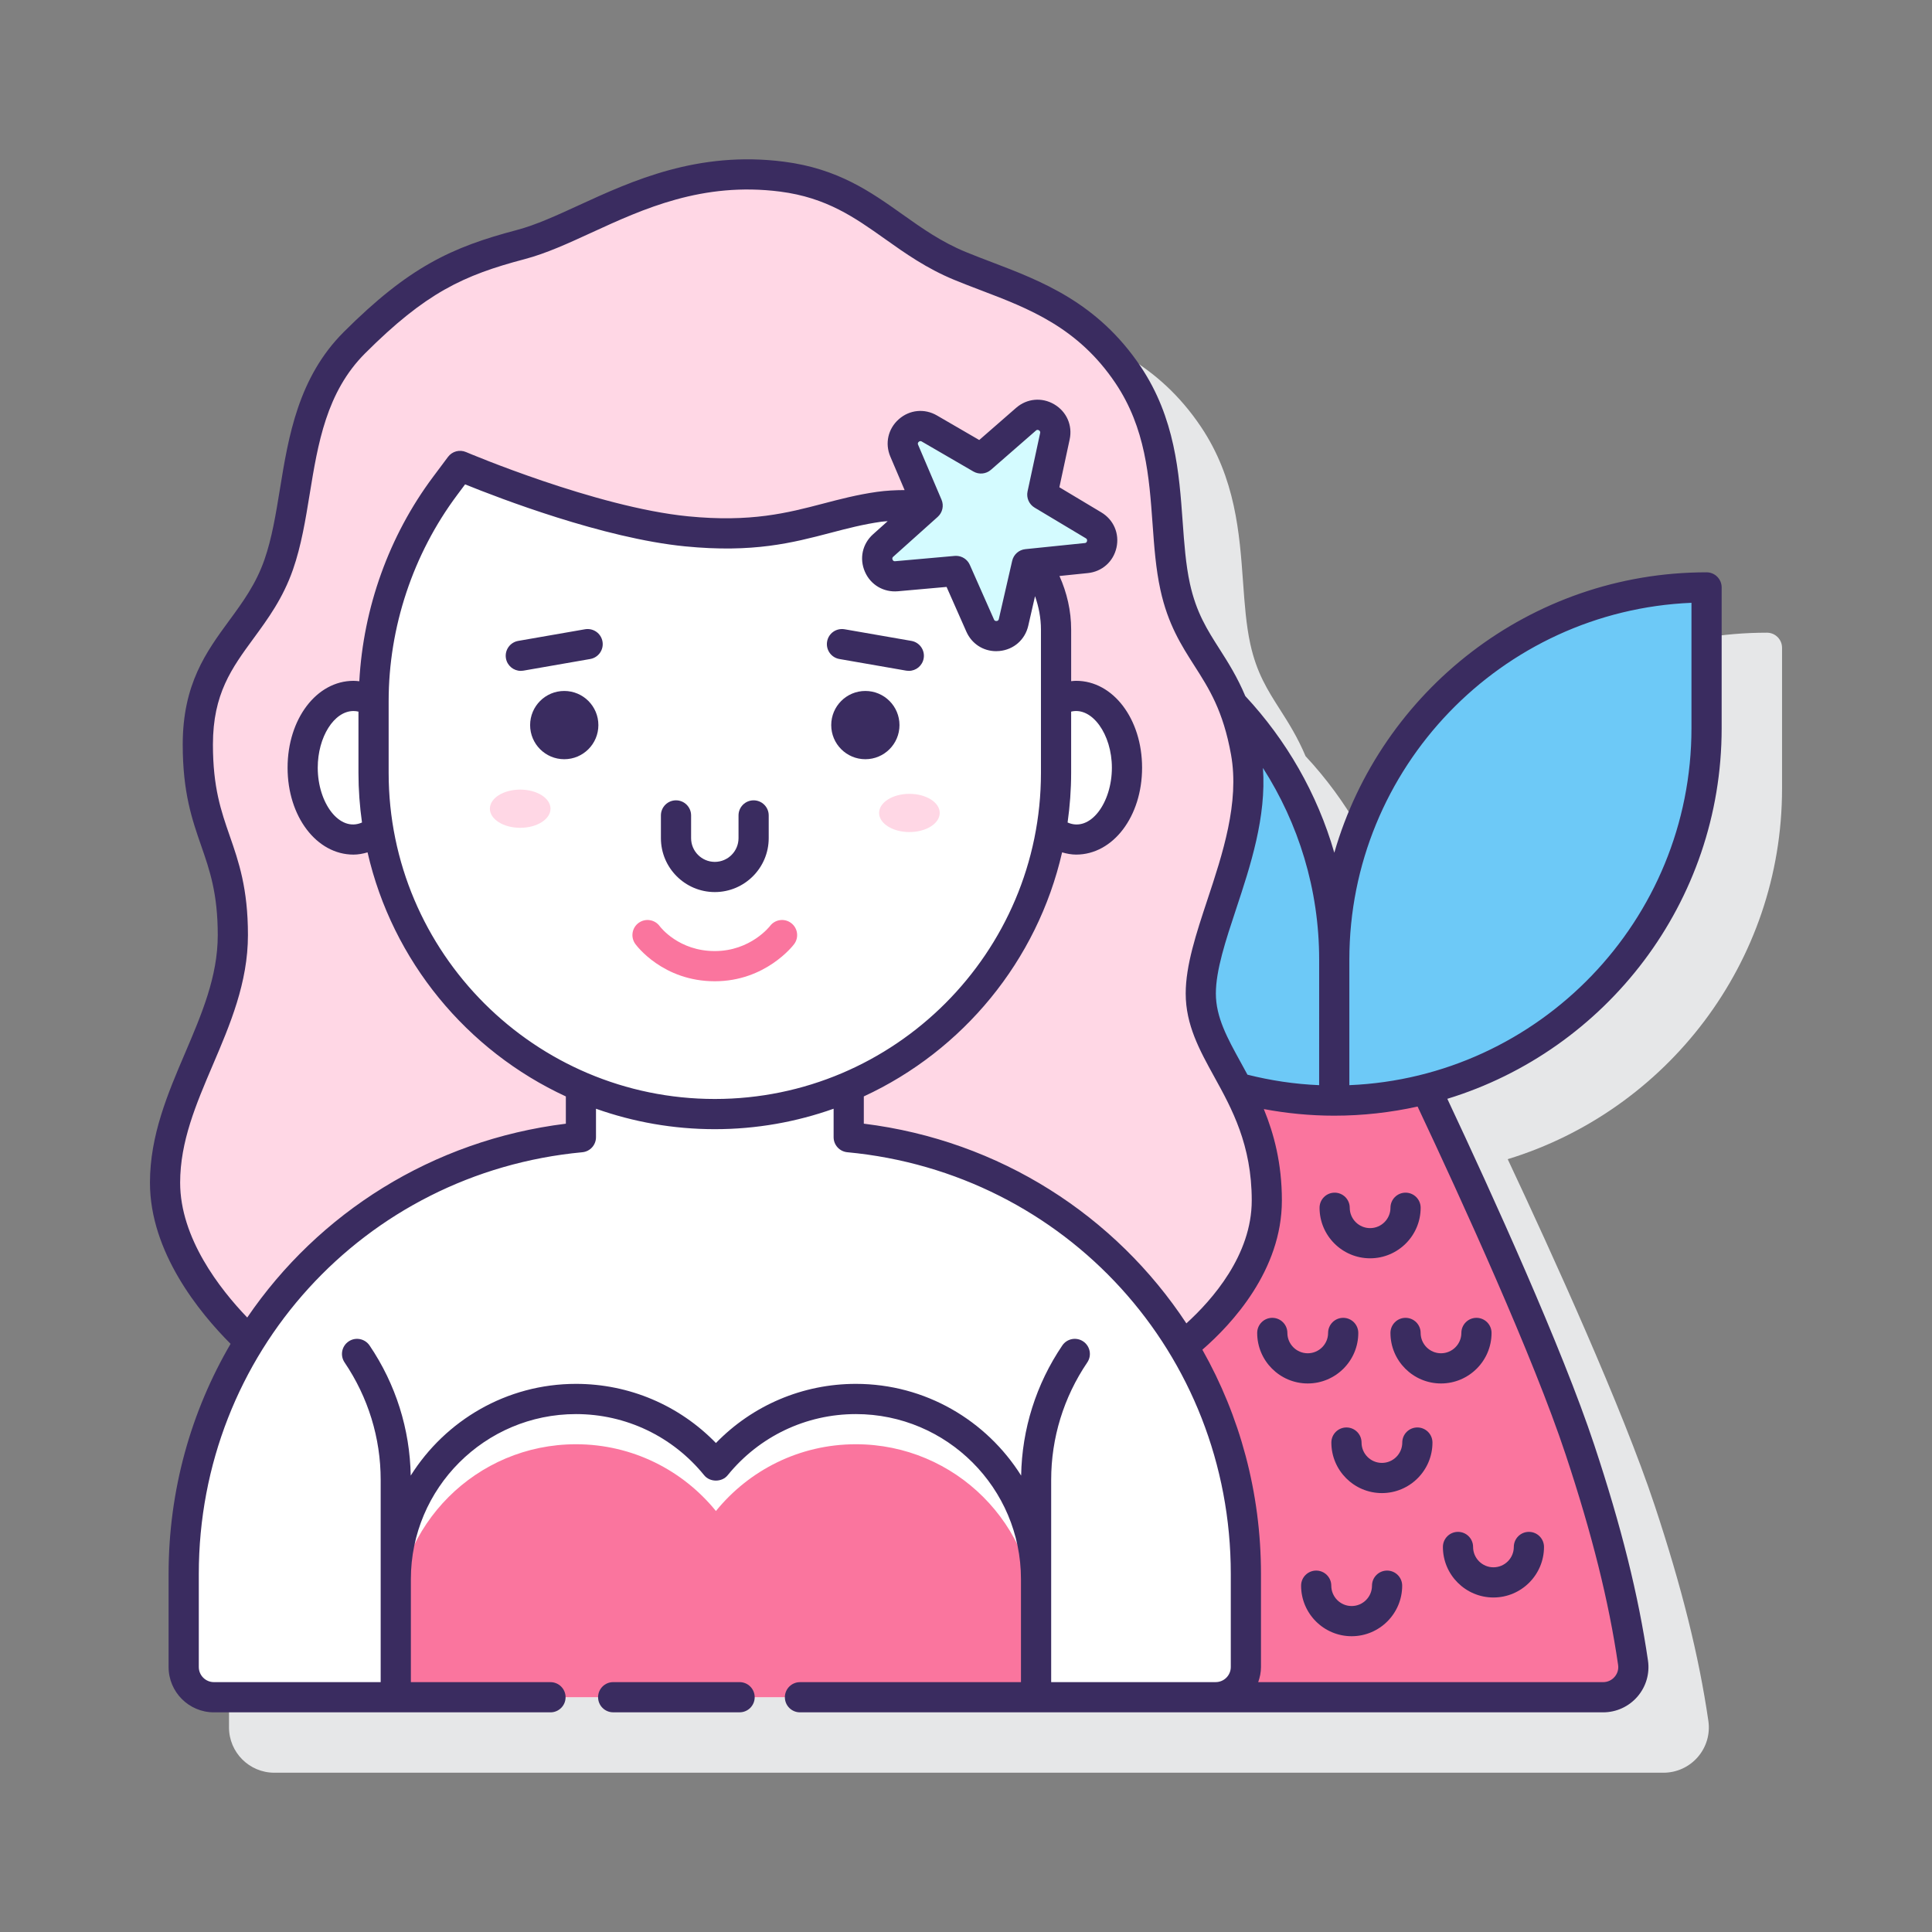 <svg id="Layer_1" enable-background="new 0 0 128 128" height="512" viewBox="0 0 128 128" width="512" xmlns="http://www.w3.org/2000/svg"><rect x="0" y="0" width="128" height="128" fill="#808080" stroke="none"/><g><g><path d="m118.065 52.25v-9.333c0-.552-.447-1-1-1-11.698 0-21.586 7.87-24.667 18.591-1.131-3.938-3.179-7.489-5.9-10.408-.525-1.246-1.125-2.2-1.686-3.077-.834-1.306-1.555-2.434-1.978-4.366-.274-1.257-.374-2.637-.479-4.097-.232-3.22-.495-6.87-2.793-10.29-2.843-4.231-6.57-5.651-9.858-6.904-.582-.221-1.155-.44-1.716-.67-1.633-.673-2.884-1.562-4.209-2.502-2.095-1.486-4.261-3.023-7.838-3.482-5.708-.733-10.077 1.272-13.586 2.885-1.464.672-2.847 1.308-4.105 1.64-4.331 1.142-7.152 2.444-11.475 6.759-3.025 3.021-3.665 6.945-4.229 10.407-.274 1.679-.532 3.266-1.026 4.68-.563 1.614-1.424 2.789-2.335 4.032-1.514 2.066-3.078 4.202-3.078 8.213 0 3.185.622 4.976 1.224 6.708.564 1.623 1.097 3.156 1.097 5.917 0 2.742-1.054 5.209-2.169 7.822-1.143 2.677-2.324 5.445-2.324 8.583 0 4.612 3.292 8.622 5.344 10.675-2.615 4.472-4.107 9.681-4.107 15.241v6.173c0 1.654 1.346 3 3 3h92.039c.874 0 1.703-.379 2.275-1.041.569-.658.824-1.529.698-2.389-.63-4.323-1.762-8.863-3.561-14.288-2.13-6.424-6.792-16.67-9.733-22.931 10.509-3.215 18.175-13.002 18.175-24.548z" fill="#e6e7e8"/></g><g><g><path d="m104.674 96.043c-2.25-6.788-7.385-17.948-10.191-23.885-1.947.494-3.985.758-6.085.758-2.159 0-4.249-.287-6.245-.808-.025.054-.051.107-.075.158.971 1.893 1.852 4.129 1.852 7.269 0 4.78-4.002 8.423-5.593 9.683 2.666 4.391 4.207 9.541 4.207 15.054v6.173c0 1.105-.896 2-2 2h25.666c1.219 0 2.16-1.079 1.984-2.285-.618-4.238-1.725-8.704-3.52-14.117z" fill="#fa759e"/><g fill="#6dc9f7"><path d="m81.637 46.627c.359.879.675 1.905.907 3.2 1.033 5.763-2.99 11.803-2.99 15.995 0 2.244 1.253 4.014 2.418 6.243 2.049.552 4.202.851 6.425.851v-9.333c.001-6.57-2.573-12.535-6.76-16.956z"/><path d="m88.398 63.583v9.333c13.623 0 24.667-11.044 24.667-24.667v-9.333c-13.624 0-24.667 11.044-24.667 24.667z"/></g></g><g><path d="m16.574 88.891c4.678-7.481 12.665-12.68 21.912-13.547v-3.341c-6.961-2.973-12.121-9.338-13.416-17.017-.49.392-1.048.634-1.651.634-1.861 0-3.369-2.13-3.369-4.757s1.508-4.757 3.369-4.757c.473 0 .922.14 1.33.388v-.044c0-5.138 1.662-10.138 4.738-14.254l.992-1.327s8.671 3.708 15.003 4.333 8.782-1.063 12.761-1.625c1.116-.158 2.178-.153 3.181-.046l.034-.031-1.552-3.64c-.442-1.036.691-2.037 1.665-1.471l3.422 1.987 2.982-2.601c.849-.74 2.151.028 1.914 1.128l-.832 3.868 3.395 2.033c.966.578.638 2.054-.482 2.169l-3.348.343c.854 1.273 1.344 2.794 1.344 4.398v4.779c.408-.248.857-.388 1.33-.388 1.861 0 3.369 2.13 3.369 4.757s-1.508 4.757-3.369 4.757c-.603 0-1.161-.242-1.651-.634-1.294 7.679-6.455 14.044-13.416 17.017v3.341c9.381.88 17.46 6.22 22.108 13.875 1.591-1.26 5.593-4.903 5.593-9.683 0-7-4.376-9.522-4.376-13.713 0-4.192 4.022-10.232 2.99-15.995-1.033-5.763-3.686-6.381-4.686-10.958-.912-4.176.027-9.352-3.125-14.042-3.151-4.69-7.438-5.688-11.125-7.208-4.436-1.83-6.321-5.214-11.793-5.917-7.79-1-12.883 3.333-17.31 4.5-4.238 1.117-6.85 2.333-11.022 6.5s-3.432 10.167-5.018 14.709-5.357 5.913-5.357 11.916 2.32 6.735 2.32 12.624-4.493 10.533-4.493 16.404c0 4.705 3.837 8.848 5.639 10.536z" fill="#ffd7e5"/><g fill="#fff"><path d="m71.296 46.106c-.473 0-.922.14-1.33.388v4.709c0 1.289-.114 2.552-.321 3.782.49.392 1.048.634 1.651.634 1.861 0 3.369-2.13 3.369-4.757 0-2.626-1.509-4.756-3.369-4.756z"/><path d="m24.749 51.204v-4.709c-.408-.248-.857-.388-1.33-.388-1.861 0-3.369 2.13-3.369 4.757s1.508 4.757 3.369 4.757c.603 0 1.161-.242 1.651-.634-.207-1.232-.321-2.494-.321-3.783z"/></g><path d="m56.229 75.344v-3.341c8.076-3.449 13.737-11.462 13.737-20.799v-9.489c0-1.603-.49-3.125-1.344-4.398l-.588.06-.884 3.857c-.252 1.098-1.756 1.242-2.212.212l-1.6-3.619-3.941.351c-1.122.1-1.724-1.286-.885-2.038l2.913-2.61c-1.002-.107-2.065-.111-3.181.046-3.979.562-6.429 2.25-12.761 1.625s-15.003-4.333-15.003-4.333l-.992 1.327c-3.076 4.116-4.738 9.116-4.738 14.254v4.753c0 9.337 5.661 17.35 13.737 20.799v3.341c-14.761 1.385-26.314 13.805-26.314 28.929v6.173c0 1.105.895 2 2 2h66.373c1.104 0 2-.895 2-2v-6.173c-.002-15.122-11.555-27.542-26.317-28.927z" fill="#fff"/><g><path d="m68.643 112.445v-7.822c0-6.594-5.345-11.939-11.939-11.939-3.745 0-7.083 1.727-9.272 4.424-2.189-2.697-5.527-4.424-9.272-4.424-6.594 0-11.939 5.345-11.939 11.939v7.822z" fill="#fa759e"/></g><g><path d="m56.704 92.685c-3.745 0-7.083 1.727-9.272 4.424-2.189-2.697-5.527-4.424-9.272-4.424-6.594 0-11.939 5.345-11.939 11.939v3c0-6.594 5.345-11.939 11.939-11.939 3.745 0 7.083 1.727 9.272 4.424 2.189-2.697 5.527-4.424 9.272-4.424 6.594 0 11.939 5.345 11.939 11.939v-3c0-6.594-5.345-11.939-11.939-11.939z" fill="#fff"/></g><g><g fill="#ffd7e5"><path d="m60.251 52.594c-1.109 0-2.008.567-2.008 1.266s.899 1.266 2.008 1.266 2.008-.567 2.008-1.266-.899-1.266-2.008-1.266z"/><path d="m34.464 52.313c-1.109 0-2.008.567-2.008 1.266s.899 1.266 2.008 1.266 2.008-.567 2.008-1.266-.899-1.266-2.008-1.266z"/></g><g><path d="m47.357 65.011c-3.442 0-5.195-2.373-5.268-2.474-.323-.448-.223-1.073.226-1.396.447-.322 1.068-.222 1.392.22.058.077 1.268 1.65 3.65 1.65 2.373 0 3.647-1.646 3.66-1.663.332-.439.959-.528 1.4-.193.44.333.527.961.193 1.401-.074.1-1.897 2.455-5.253 2.455z" fill="#fa759e"/></g></g></g><g><path d="m69.889 28.904-.832 3.868 3.395 2.033c.966.578.638 2.054-.482 2.169l-3.936.404-.884 3.857c-.252 1.098-1.756 1.242-2.212.212l-1.6-3.619-3.941.351c-1.122.1-1.724-1.286-.885-2.038l2.947-2.64-1.552-3.64c-.442-1.036.691-2.037 1.665-1.471l3.422 1.987 2.982-2.601c.848-.741 2.15.027 1.913 1.128z" fill="#d4fbff"/><g fill="#3a2c60"><path d="m89.99 88.31c0-.552-.447-1-1-1s-1 .448-1 1c0 .743-.605 1.348-1.349 1.348s-1.349-.605-1.349-1.348c0-.552-.447-1-1-1s-1 .448-1 1c0 1.846 1.502 3.348 3.349 3.348s3.349-1.502 3.349-3.348z"/><path d="m93.121 87.31c-.553 0-1 .448-1 1 0 1.846 1.502 3.348 3.349 3.348s3.349-1.502 3.349-3.348c0-.552-.447-1-1-1s-1 .448-1 1c0 .743-.605 1.348-1.349 1.348s-1.349-.605-1.349-1.348c0-.552-.447-1-1-1z"/><path d="m87.424 80.017c0 1.847 1.502 3.349 3.349 3.349s3.349-1.502 3.349-3.349c0-.552-.447-1-1-1s-1 .448-1 1c0 .744-.605 1.349-1.349 1.349s-1.349-.605-1.349-1.349c0-.552-.447-1-1-1s-1 .448-1 1z"/><path d="m93.904 94.573c-.553 0-1 .448-1 1 0 .743-.605 1.348-1.349 1.348s-1.349-.605-1.349-1.348c0-.552-.447-1-1-1s-1 .448-1 1c0 1.846 1.502 3.348 3.349 3.348s3.349-1.502 3.349-3.348c0-.552-.447-1-1-1z"/><path d="m97.596 102.49c0-.552-.447-1-1-1s-1 .448-1 1c0 1.846 1.502 3.348 3.349 3.348s3.349-1.502 3.349-3.348c0-.552-.447-1-1-1s-1 .448-1 1c0 .743-.605 1.348-1.349 1.348s-1.349-.605-1.349-1.348z"/><path d="m91.898 104.055c-.553 0-1 .448-1 1 0 .744-.604 1.349-1.348 1.349s-1.349-.605-1.349-1.349c0-.552-.447-1-1-1s-1 .448-1 1c0 1.847 1.502 3.349 3.349 3.349 1.846 0 3.348-1.502 3.348-3.349 0-.552-.447-1-1-1z"/><path d="m114.064 48.25v-9.333c0-.552-.447-1-1-1-11.694 0-21.578 7.864-24.663 18.579-1.131-3.928-3.183-7.467-5.897-10.381-.527-1.254-1.13-2.212-1.693-3.093-.834-1.306-1.555-2.434-1.978-4.365-.274-1.257-.374-2.637-.479-4.097-.232-3.22-.495-6.87-2.793-10.29-2.843-4.231-6.57-5.651-9.858-6.904-.582-.221-1.155-.44-1.716-.67-1.632-.673-2.883-1.562-4.208-2.501-2.095-1.487-4.262-3.024-7.839-3.483-5.71-.734-10.077 1.273-13.586 2.885-1.464.672-2.847 1.308-4.105 1.64-4.33 1.141-7.151 2.443-11.475 6.759-3.024 3.021-3.664 6.944-4.228 10.405-.274 1.68-.533 3.267-1.027 4.682-.563 1.614-1.424 2.789-2.335 4.032-1.514 2.066-3.078 4.202-3.078 8.213 0 3.185.622 4.976 1.224 6.708.564 1.623 1.097 3.156 1.097 5.917 0 2.742-1.054 5.209-2.168 7.822-1.143 2.676-2.324 5.444-2.324 8.582 0 4.612 3.292 8.624 5.342 10.676-2.615 4.472-4.107 9.681-4.107 15.241v6.173c0 1.654 1.346 3 3 3h22.301c.553 0 1-.448 1-1s-.447-1-1-1h-9.25v-6.822c0-6.032 4.907-10.938 10.939-10.938 3.309 0 6.404 1.478 8.495 4.054.379.469 1.174.469 1.553 0 2.091-2.577 5.188-4.054 8.496-4.054 6.031 0 10.938 4.907 10.938 10.938v6.822h-14.642c-.553 0-1 .448-1 1s.447 1 1 1h53.21c.874 0 1.703-.379 2.275-1.041.569-.658.824-1.529.698-2.389-.631-4.326-1.762-8.866-3.56-14.288-2.131-6.426-6.792-16.67-9.734-22.93 10.509-3.215 18.175-13.003 18.175-24.549zm-26.667 23.645c-1.632-.068-3.219-.31-4.75-.695-.151-.281-.301-.553-.446-.817-.884-1.604-1.647-2.989-1.647-4.561 0-1.546.649-3.507 1.337-5.583.955-2.883 2.016-6.107 1.782-9.362 2.35 3.674 3.725 8.029 3.725 12.705zm-75.462 6.461c0-2.729 1.051-5.191 2.163-7.797 1.146-2.683 2.329-5.457 2.329-8.607 0-3.099-.613-4.865-1.207-6.573-.572-1.647-1.113-3.204-1.113-6.051 0-3.357 1.247-5.06 2.691-7.031.958-1.308 1.948-2.66 2.61-4.555.552-1.58.837-3.329 1.112-5.02.541-3.317 1.1-6.747 3.668-9.312 4.022-4.016 6.512-5.171 10.57-6.241 1.427-.375 2.886-1.046 4.431-1.756 3.446-1.583 7.352-3.376 12.497-2.719 3.081.396 4.953 1.724 6.936 3.13 1.357.963 2.761 1.959 4.604 2.719.576.238 1.166.463 1.765.691 3.157 1.203 6.423 2.447 8.911 6.15 2.001 2.979 2.233 6.201 2.458 9.318.11 1.534.215 2.982.521 4.38.498 2.281 1.387 3.671 2.246 5.016.982 1.537 1.91 2.989 2.433 5.905.567 3.167-.565 6.588-1.566 9.607-.739 2.233-1.438 4.343-1.438 6.211 0 2.086.921 3.757 1.896 5.526 1.162 2.108 2.479 4.499 2.479 8.188 0 3.616-2.615 6.582-4.331 8.142-4.688-7.117-12.342-12.115-21.37-13.231v-1.806c6.555-3.031 11.491-8.979 13.137-16.17.306.09.617.149.93.149 2.45 0 4.369-2.529 4.369-5.757s-1.919-5.756-4.369-5.756c-.111 0-.22.012-.33.023v-3.415c0-1.252-.283-2.453-.775-3.553l1.88-.193c.947-.097 1.691-.76 1.898-1.688.206-.929-.188-1.844-1.004-2.333l-2.78-1.665.682-3.168c.2-.93-.201-1.843-1.021-2.326s-1.812-.391-2.528.234l-2.442 2.13-2.803-1.627c-.822-.478-1.814-.379-2.526.25-.713.63-.933 1.603-.56 2.478l.945 2.216c-.611.003-1.221.032-1.828.118-1.308.185-2.462.487-3.579.78-2.35.615-4.781 1.25-8.943.84-6.103-.603-14.623-4.221-14.708-4.257-.424-.181-.918-.05-1.194.321l-.992 1.327c-2.92 3.907-4.619 8.67-4.884 13.536-.127-.014-.255-.027-.384-.027-2.449 0-4.368 2.528-4.368 5.756s1.919 5.757 4.368 5.757c.313 0 .624-.059.93-.149 1.646 7.192 6.582 13.14 13.138 16.171v1.806c-8.862 1.096-16.401 5.932-21.109 12.841-1.83-1.907-4.445-5.271-4.445-8.933zm13.814-27.152v-4.754c0-4.89 1.612-9.739 4.539-13.655l.526-.705c2.247.912 9.161 3.573 14.569 4.107 4.524.446 7.127-.236 9.647-.896 1.11-.291 2.159-.565 3.352-.734.142-.02.286-.025.429-.038l-.967.866c-.709.635-.922 1.608-.543 2.481s1.237 1.378 2.184 1.297l3.228-.288 1.311 2.964c.355.803 1.115 1.293 1.974 1.293.072 0 .146-.003.219-.011.947-.091 1.696-.749 1.908-1.675l.449-1.959c.245.703.392 1.445.392 2.216v9.489c0 11.915-9.693 21.608-21.608 21.608s-21.609-9.691-21.609-21.606zm42.794-17.574 3.396 2.033c.031.019.105.063.078.183-.026.12-.112.129-.149.133l-3.936.404c-.426.043-.776.354-.872.771l-.885 3.858c-.009.036-.027.119-.149.131-.128.008-.157-.067-.172-.101l-1.601-3.619c-.161-.364-.521-.596-.915-.596-.029 0-.059.001-.089.004l-3.941.351c-.038.003-.123.012-.172-.102-.049-.113.016-.17.043-.195l2.947-2.641c.319-.286.421-.743.253-1.137l-1.552-3.64c-.015-.034-.049-.114.044-.195.091-.08.167-.039.198-.02l3.422 1.987c.369.214.835.17 1.159-.111l2.982-2.601c.027-.024.092-.082.198-.018.106.063.089.147.081.183l-.833 3.868c-.089.42.098.85.465 1.07zm2.423 17.574v-4.058c1.385-.336 2.699 1.505 2.699 3.717 0 2.331-1.432 4.295-2.933 3.63h-.001c.151-1.076.235-2.173.235-3.289zm-46.983 3.289c-1.493.662-2.932-1.297-2.932-3.63 0-2.036 1.085-3.756 2.368-3.756.11 0 .221.013.33.04v4.058c0 1.115.083 2.213.234 3.288zm45.66 43.552c0-2.778.827-5.469 2.393-7.782.31-.458.189-1.079-.268-1.389-.458-.31-1.079-.19-1.389.268-1.737 2.566-2.671 5.541-2.726 8.619-2.291-3.643-6.336-6.076-10.949-6.076-3.523 0-6.842 1.416-9.272 3.919-2.431-2.504-5.749-3.919-9.271-3.919-4.613 0-8.658 2.434-10.95 6.077-.055-3.078-.989-6.054-2.726-8.62-.31-.456-.931-.579-1.389-.268-.457.31-.577.931-.268 1.389 1.565 2.313 2.393 5.003 2.393 7.782v13.4h-11.05c-.552 0-1-.449-1-1v-6.173c0-14.565 10.924-26.574 25.409-27.933.514-.048.906-.479.906-.996v-1.886c2.464.874 5.112 1.354 7.871 1.354 2.76 0 5.408-.48 7.872-1.355v1.886c0 .516.393.947.906.996 14.485 1.359 25.408 13.368 25.408 27.933v6.173c0 .551-.448 1-1 1h-10.9zm34.082-1.687c1.76 5.308 2.865 9.74 3.479 13.947.042.289-.041.57-.232.792-.194.225-.466.349-.763.349h-22.85c.112-.314.184-.648.184-1v-6.173c0-5.4-1.407-10.468-3.883-14.852 1.96-1.704 5.268-5.262 5.268-9.885 0-2.461-.523-4.412-1.197-6.057 1.514.282 3.071.438 4.666.438 1.896 0 3.742-.213 5.522-.605 2.912 6.182 7.671 16.603 9.806 23.046zm-14.327-24.463v-8.312c0-12.715 10.079-23.12 22.666-23.646v8.313c0 12.714-10.079 23.119-22.666 23.645z"/><path d="m49 111.445h-8.375c-.553 0-1 .448-1 1s.447 1 1 1h8.375c.553 0 1-.448 1-1s-.447-1-1-1z"/><path d="m37.383 45.778c-1.249 0-2.261 1.012-2.261 2.261s1.012 2.261 2.261 2.261 2.261-1.012 2.261-2.261-1.012-2.261-2.261-2.261z"/><path d="m57.332 45.778c-1.249 0-2.261 1.012-2.261 2.261s1.012 2.261 2.261 2.261 2.261-1.012 2.261-2.261-1.013-2.261-2.261-2.261z"/><path d="m50.929 55.531v-1.507c0-.552-.447-1-1-1s-1 .448-1 1v1.507c0 .866-.705 1.571-1.571 1.571s-1.571-.705-1.571-1.571v-1.507c0-.552-.447-1-1-1s-1 .448-1 1v1.507c0 1.969 1.603 3.571 3.571 3.571s3.571-1.602 3.571-3.571z"/><path d="m55.611 43.661 4.428.771c.059.01.116.015.173.015.478 0 .899-.342.984-.829.095-.544-.27-1.062-.813-1.157l-4.428-.771c-.555-.091-1.063.27-1.157.814s.269 1.062.813 1.157z"/><path d="m38.76 41.69-4.427.771c-.544.095-.908.613-.813 1.157.085.486.507.829.984.829.057 0 .114-.005.173-.015l4.427-.771c.544-.095.908-.613.813-1.157s-.607-.906-1.157-.814z"/></g></g></g></g></svg>